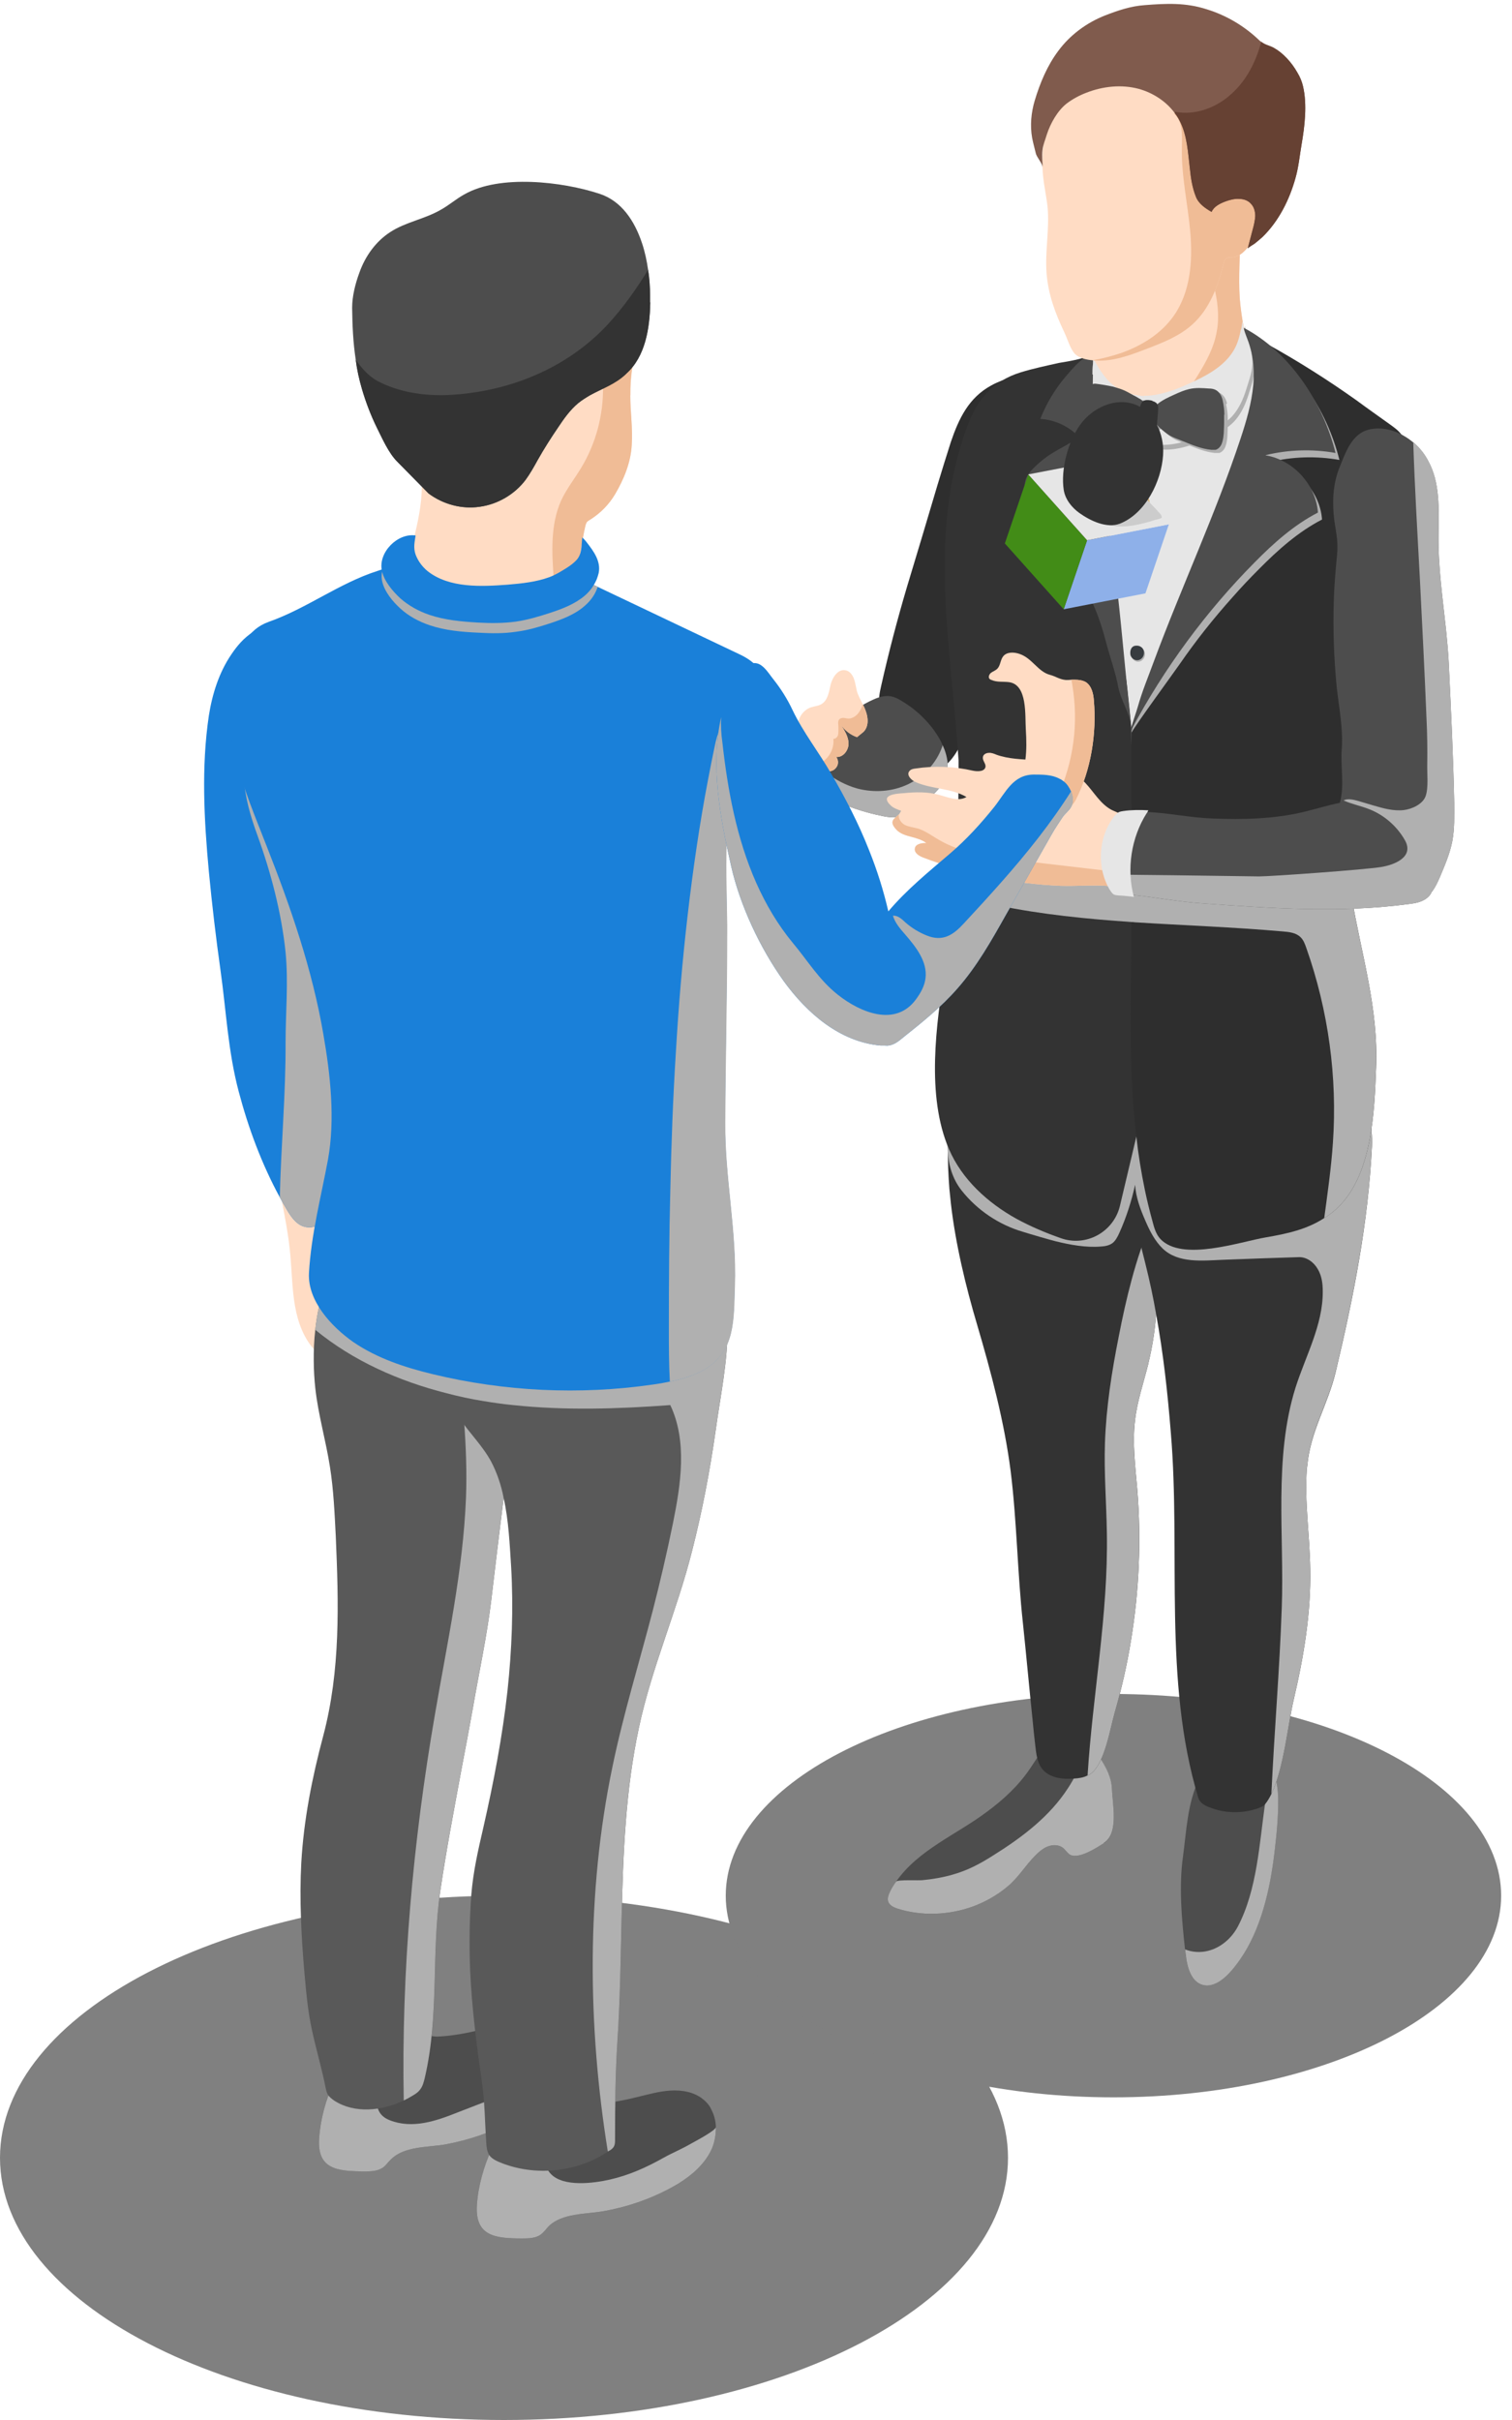 <svg width="100" height="160" viewBox="0 0 100 160" fill="none" xmlns="http://www.w3.org/2000/svg">
<path fill-rule="evenodd" clip-rule="evenodd" d="M33.333 125.333C51.746 125.333 66.667 133.101 66.667 142.667C66.667 152.232 51.733 160 33.333 160C14.934 160 0 152.232 0 142.667C0 133.101 14.934 125.333 33.333 125.333Z" fill="#808080"/>
<path fill-rule="evenodd" clip-rule="evenodd" d="M73.641 112C87.805 112 99.282 117.975 99.282 125.333C99.282 132.691 87.794 138.667 73.641 138.667C59.487 138.667 48 132.691 48 125.333C48 117.975 59.487 112 73.641 112Z" fill="#808080"/>
<path d="M68.643 26.98C68.579 26.597 68.723 26.214 68.723 25.816C68.723 25.417 68.595 25.002 68.34 24.715C67.383 24.795 66.41 25.018 65.564 25.481C64.065 26.294 63.411 27.682 62.884 29.23C62.581 30.171 62.294 31.112 62.007 32.053C61.337 34.302 60.667 36.568 59.981 38.817C59.343 40.971 58.784 43.108 58.29 45.294C58.178 45.772 58.083 46.251 58.162 46.73C58.162 46.777 58.178 46.841 58.226 46.873C58.29 46.921 58.37 46.921 58.449 46.905C60.539 46.698 62.039 48.803 62.565 50.574C63.123 50.08 63.474 49.394 63.778 48.724C65.405 45.166 65.963 41.226 67.112 37.477C67.638 35.754 68.292 34.079 68.675 32.324C68.962 31.128 69.074 29.836 68.962 28.607C68.914 28.097 68.819 27.586 68.675 27.092C68.675 27.06 68.659 27.012 68.659 26.98H68.643Z" fill="#2E2E2E"/>
<path d="M62.471 51.562C62.168 52.137 61.706 52.599 61.179 52.966C60.733 53.285 60.238 53.716 59.727 53.923C59.249 54.115 58.722 54.035 58.228 53.923C57.462 53.764 56.712 53.541 55.979 53.253C55.34 53.014 54.846 52.551 54.304 52.137C54.256 52.105 54.208 52.073 54.192 52.009C54.176 51.977 54.192 51.945 54.192 51.897C54.24 51.69 54.288 51.467 54.319 51.243C54.431 50.749 54.527 50.254 54.623 49.76C54.958 48.133 56.25 46.92 57.765 46.25C58.116 46.091 58.499 45.979 58.866 46.027C59.153 46.075 59.424 46.202 59.664 46.362C60.621 46.936 61.434 47.718 62.025 48.659C62.136 48.834 62.248 49.042 62.344 49.265C62.679 49.999 62.838 50.876 62.471 51.562Z" fill="#4D4D4D"/>
<g style="mix-blend-mode:multiply">
<path d="M62.471 51.563C62.168 52.137 61.706 52.6 61.179 52.967C60.733 53.286 60.238 53.716 59.727 53.924C59.249 54.115 58.722 54.035 58.228 53.924C57.462 53.764 56.712 53.541 55.979 53.254C55.34 53.014 54.846 52.552 54.304 52.137C54.256 52.105 54.208 52.073 54.192 52.01C54.176 51.978 54.192 51.946 54.192 51.898C54.24 51.69 54.288 51.467 54.319 51.244L54.607 51.068C55.245 51.547 55.963 51.93 56.712 52.137C57.813 52.424 59.026 52.344 60.062 51.85C61.084 51.355 61.929 50.462 62.312 49.377C62.328 49.345 62.344 49.297 62.344 49.266C62.679 49.999 62.838 50.877 62.471 51.563Z" fill="#B0B0B0"/>
</g>
<path d="M73.017 121.852C72.554 122.155 71.198 123.049 70.672 122.554C70.544 122.442 70.448 122.299 70.321 122.187C70.049 121.964 69.651 121.948 69.316 122.075C68.997 122.187 68.725 122.426 68.47 122.682C67.8 123.352 67.353 124.149 66.604 124.756C65.934 125.314 65.168 125.745 64.354 126.048C62.759 126.622 60.972 126.702 59.361 126.191C59.122 126.111 58.867 126 58.755 125.761C58.659 125.521 58.771 125.25 58.883 125.027C58.994 124.803 59.122 124.596 59.266 124.405C60.733 122.299 63.27 121.294 65.264 119.794C66.349 118.997 67.353 118.071 68.119 116.939C68.454 116.46 68.741 115.918 69.172 115.535C69.81 114.961 70.672 114.737 71.485 114.546C71.549 114.53 71.597 114.514 71.645 114.546C71.693 114.578 71.709 114.626 71.709 114.657C71.804 114.961 71.852 115.152 71.996 115.359C72.028 115.391 72.06 115.439 72.091 115.471C72.331 115.71 72.602 115.934 72.761 116.253C73.176 116.907 73.511 117.529 73.543 118.311C73.575 119.316 74.006 121.214 73.017 121.852Z" fill="#4D4D4D"/>
<g style="mix-blend-mode:multiply">
<path d="M73.017 121.852C72.554 122.155 71.198 123.048 70.672 122.554C70.544 122.442 70.448 122.298 70.321 122.187C70.049 121.963 69.651 121.947 69.316 122.075C68.997 122.187 68.725 122.426 68.47 122.681C67.8 123.351 67.353 124.149 66.604 124.755C65.934 125.314 65.168 125.744 64.354 126.047C62.759 126.622 60.972 126.701 59.361 126.191C59.122 126.111 58.867 125.999 58.755 125.76C58.659 125.521 58.771 125.25 58.883 125.026C58.994 124.803 59.122 124.596 59.266 124.404C59.377 124.261 60.781 124.34 61.02 124.308C61.674 124.245 62.328 124.133 62.951 123.958C63.987 123.67 64.801 123.24 65.726 122.649C67.609 121.469 69.427 120.097 70.64 118.215C71.039 117.608 71.358 116.954 71.645 116.284C71.757 116.013 71.836 115.566 72.155 115.566C72.379 115.566 72.65 116.093 72.761 116.236C73.176 116.89 73.511 117.513 73.543 118.294C73.575 119.299 74.006 121.198 73.017 121.836V121.852Z" fill="#B0B0B0"/>
</g>
<path d="M76.461 86.882V86.914C76.382 87.999 76.206 89.084 75.951 90.137C75.951 90.169 75.951 90.185 75.935 90.217C75.632 91.429 75.217 92.626 75.073 93.87C74.882 95.401 75.089 96.949 75.217 98.48C75.488 101.798 75.345 105.148 74.802 108.451C74.547 110.046 74.18 111.641 73.733 113.204C73.414 114.305 73.095 116.459 72.202 117.225C72.122 117.288 72.026 117.352 71.931 117.384C71.66 117.528 71.341 117.576 71.037 117.591C70.304 117.655 69.474 117.56 68.98 117.017C68.597 116.586 68.533 115.964 68.469 115.39C68.405 114.832 68.341 114.273 68.293 113.715C68.07 111.593 67.879 109.456 67.655 107.334C67.288 103.984 67.257 100.602 66.842 97.268C66.427 94.013 65.55 90.727 64.624 87.584C63.875 85.064 63.189 82.224 62.886 79.544C62.854 79.225 62.822 78.906 62.79 78.603C62.646 76.769 62.646 74.95 62.838 73.131C62.838 73.052 62.838 72.956 62.854 72.876C62.901 72.286 63.795 68.01 63.651 67.883C65.645 69.829 68.357 71.025 71.133 71.201C72.441 71.265 73.095 73.052 73.686 74.296C73.749 74.439 73.829 74.583 73.893 74.711C74.1 75.109 74.308 75.492 74.483 75.907C75.058 77.119 75.504 78.38 75.839 79.656C75.935 80.055 76.031 80.454 76.11 80.852C76.238 81.506 76.35 82.176 76.413 82.847C76.573 84.186 76.589 85.543 76.461 86.882Z" fill="#333333"/>
<g style="mix-blend-mode:multiply">
<path d="M76.46 86.882V86.914C76.38 87.998 76.205 89.083 75.95 90.136C75.95 90.168 75.95 90.184 75.934 90.216C75.631 91.428 75.216 92.625 75.072 93.869C74.881 95.4 75.088 96.948 75.216 98.479C75.487 101.797 75.344 105.148 74.801 108.45C74.546 110.045 74.179 111.64 73.732 113.204C73.413 114.304 73.094 116.458 72.201 117.224C72.121 117.288 72.025 117.351 71.93 117.383C72.265 112.039 73.302 106.743 73.206 101.351C73.174 99.373 73.014 97.394 73.078 95.416C73.158 93.055 73.525 90.71 73.988 88.381C74.482 85.829 75.104 83.26 76.109 80.852C76.237 81.506 76.349 82.176 76.412 82.846C76.572 84.186 76.588 85.542 76.46 86.882Z" fill="#B0B0B0"/>
</g>
<path d="M84.532 118.916C84.548 120.128 84.42 121.373 84.277 122.569C83.989 124.93 83.399 127.562 82.011 129.556C81.533 130.242 80.639 131.391 79.682 131.263C78.757 131.136 78.502 130.003 78.422 129.237C78.406 129.126 78.39 128.998 78.374 128.886C78.151 126.844 77.959 124.723 78.246 122.697C78.47 121.038 78.534 119.315 79.236 117.767C79.555 117.065 80.017 116.268 80.671 115.837C81.309 115.39 82.314 115.598 83.016 115.837C83.479 115.997 83.798 116.332 84.037 116.73C84.085 116.81 84.133 116.906 84.165 117.002C84.436 117.608 84.516 118.326 84.532 118.916Z" fill="#4D4D4D"/>
<g style="mix-blend-mode:multiply">
<path d="M84.535 118.916C84.551 120.128 84.424 121.373 84.28 122.569C83.993 124.93 83.403 127.562 82.015 129.556C81.536 130.242 80.643 131.391 79.686 131.263C78.761 131.136 78.505 130.003 78.425 129.237C78.41 129.126 78.394 128.998 78.378 128.886C78.856 129.078 79.399 129.11 79.893 128.982C80.739 128.775 81.457 128.153 81.871 127.371C83.147 124.93 83.291 121.883 83.674 119.203L84.041 116.73C84.089 116.81 84.137 116.906 84.168 117.002C84.44 117.608 84.519 118.326 84.535 118.916Z" fill="#B0B0B0"/>
</g>
<path d="M86.432 97.108C86.272 99.293 86.623 101.511 86.655 103.696C86.719 106.631 86.225 109.551 85.555 112.406C85.188 113.97 84.916 116.921 84.087 118.612C83.959 118.867 83.832 119.09 83.672 119.282C83.56 119.425 83.385 119.489 83.21 119.553C82.172 119.92 81.008 119.904 79.987 119.489C79.668 119.378 79.349 119.186 79.253 118.867C76.908 111.098 78.105 102.675 77.435 94.715C77.227 92.114 76.94 89.482 76.462 86.882C76.27 85.765 76.031 84.665 75.76 83.58C75.6 82.942 75.441 82.319 75.297 81.681C75.058 80.629 74.866 79.576 74.739 78.507C74.707 78.204 74.547 77.055 74.483 75.922C74.436 75.332 74.419 74.758 74.451 74.311C74.483 73.833 74.563 73.482 74.723 73.418L78.775 71.615C81.295 70.275 84.167 69.669 86.464 68.058C86.974 67.707 87.533 67.34 88.171 67.34C88.873 67.34 89.511 67.866 89.846 68.488C90.468 69.685 90.021 70.961 90.213 72.205C90.372 73.115 90.612 73.912 90.707 74.79C90.739 75.093 90.755 75.412 90.739 75.763C90.484 80.9 89.527 85.717 88.346 90.679C87.836 92.848 86.671 94.619 86.464 96.868C86.448 96.948 86.448 97.028 86.432 97.108Z" fill="#333333"/>
<g style="mix-blend-mode:multiply">
<path d="M86.431 97.108C86.271 99.293 86.622 101.511 86.654 103.696C86.718 106.631 86.223 109.551 85.553 112.406C85.186 113.97 84.915 116.921 84.086 118.612C84.277 114.512 84.628 110.412 84.772 106.312C84.947 101.527 84.229 96.39 85.681 91.748C86.351 89.642 87.5 87.6 87.484 85.382C87.484 84.872 87.42 84.346 87.149 83.899C86.893 83.452 86.415 83.101 85.904 83.117C84.229 83.165 82.554 83.229 80.879 83.293C79.555 83.341 77.928 83.548 76.891 82.543C76.381 82.048 76.046 81.394 75.758 80.724C75.423 79.959 75.12 79.161 75.073 78.331C74.833 79.432 74.482 80.517 74.02 81.538C73.908 81.777 73.78 82.032 73.573 82.192C73.35 82.352 73.078 82.399 72.807 82.415C71.802 82.495 70.781 82.304 69.808 82.064C69.473 81.984 68.053 81.57 67.654 81.442C66.075 80.98 64.639 80.022 63.602 78.714C62.342 77.119 62.629 75.013 62.837 73.115C63.571 73.051 64.336 73.067 65.07 73.131C67.272 73.306 69.425 73.881 71.611 74.136C72.297 74.216 72.999 74.263 73.685 74.279C73.94 74.279 74.195 74.311 74.45 74.279C78.965 74.359 83.527 73.546 88.026 74.088C88.935 74.2 89.877 74.375 90.706 74.758C90.738 75.061 90.754 75.38 90.738 75.731C90.483 80.868 89.526 85.686 88.345 90.647C87.835 92.816 86.67 94.587 86.463 96.837C86.447 96.916 86.447 96.996 86.431 97.076V97.108Z" fill="#B0B0B0"/>
</g>
<path d="M92.528 29.596C92.304 29.213 92.017 28.862 91.73 28.575C91.124 27.969 90.374 27.522 89.624 27.091C85.46 24.683 80.978 22.066 76.032 22.561C73.719 22.784 71.374 23.789 69.141 24.443C68.008 24.778 67.179 25.081 66.349 25.959C65.679 26.692 65.153 27.57 64.77 28.479C62.441 33.967 62.824 40.172 63.175 46.011C63.334 48.596 63.526 51.164 63.605 53.748C63.637 54.817 63.51 55.822 63.637 56.891C63.797 58.167 63.892 59.459 63.781 60.736C63.605 62.841 62.855 64.851 62.616 66.957C62.457 68.361 62.489 69.286 63.813 69.956C67.003 71.567 71.023 72.142 74.549 72.253C78.25 72.381 81.983 71.855 85.492 70.69C85.763 70.594 86.035 70.499 86.274 70.339C86.481 70.212 86.641 70.02 86.8 69.845C87.71 68.824 88.491 67.484 88.938 66.191C89.162 65.505 89.082 64.628 89.13 63.91C89.177 63.065 89.193 62.219 89.13 61.39C88.922 59.013 87.981 56.715 87.901 54.339C87.821 52.137 88.46 49.968 89.177 47.91C89.895 45.852 90.135 43.618 90.565 41.465C91.044 39.12 91.538 36.775 92.097 34.446C92.352 33.361 92.847 32.148 92.942 31.064C92.99 30.569 92.815 30.043 92.528 29.58V29.596Z" fill="#E6E6E6"/>
<g style="mix-blend-mode:multiply">
<path d="M75.853 29.868C75.822 29.756 75.758 29.661 75.646 29.597C75.55 29.533 75.423 29.517 75.295 29.533C75.024 29.565 74.944 29.836 74.96 30.059C74.96 30.299 75.215 30.522 75.455 30.49C75.758 30.458 75.917 30.139 75.853 29.884V29.868Z" fill="#B0B0B0"/>
</g>
<g style="mix-blend-mode:multiply">
<path d="M75.71 35.88C75.679 35.768 75.615 35.672 75.503 35.609C75.407 35.545 75.28 35.529 75.152 35.545C74.881 35.577 74.801 35.848 74.817 36.071C74.817 36.31 75.072 36.534 75.312 36.502C75.615 36.47 75.774 36.151 75.71 35.896V35.88Z" fill="#B0B0B0"/>
</g>
<g style="mix-blend-mode:multiply">
<path d="M75.71 43.126C75.679 43.014 75.615 42.919 75.503 42.855C75.407 42.791 75.28 42.775 75.152 42.791C74.881 42.823 74.801 43.094 74.817 43.317C74.817 43.557 75.072 43.78 75.312 43.748C75.615 43.716 75.774 43.397 75.71 43.142V43.126Z" fill="#B0B0B0"/>
</g>
<g style="mix-blend-mode:multiply">
<path d="M75.457 26.439C75.457 26.439 75.297 26.439 75.217 26.407C74.436 26.295 73.734 25.944 73.207 25.338C72.601 24.652 72.218 23.791 71.851 22.961C71.851 22.993 71.724 23.248 71.724 23.296C71.692 23.439 71.724 23.567 71.724 23.711C71.708 24.014 71.596 24.317 71.564 24.636C71.484 25.29 71.516 25.96 71.564 26.63C71.612 27.029 71.66 27.428 71.835 27.779C72.059 28.241 72.458 28.608 72.904 28.879C73.351 29.135 73.845 29.31 74.34 29.47C74.436 29.502 74.563 29.534 74.643 29.47C74.675 29.438 74.707 29.39 74.723 29.342C74.882 28.863 75.042 28.401 75.186 27.922C75.265 27.651 75.6 26.566 75.664 26.455C75.584 26.455 75.52 26.455 75.457 26.455V26.439Z" fill="#B0B0B0"/>
</g>
<g style="mix-blend-mode:multiply">
<path d="M82.234 22.081C82.17 22.384 82.106 22.687 81.994 22.974C81.436 24.474 79.873 25.208 78.501 25.814C77.687 26.165 76.682 26.5 75.805 26.484C75.805 27.026 76.762 29.148 76.842 29.723C77.91 29.786 78.963 29.403 79.936 28.941C80.575 28.654 81.229 28.319 81.691 27.792C82.122 27.298 82.393 26.675 82.585 26.053C82.776 25.415 83.031 24.793 82.983 24.123C82.951 23.708 82.856 23.294 82.76 22.895C82.712 22.687 82.617 22.544 82.537 22.352C82.425 22.113 82.377 21.81 82.329 21.555C82.313 21.73 82.281 21.906 82.25 22.081H82.234Z" fill="#B0B0B0"/>
</g>
<path d="M82.569 24.844V24.875C82.33 25.322 81.915 25.641 81.516 25.928C80.958 26.343 80.416 26.758 79.826 27.125C79.347 27.428 78.661 27.938 78.071 27.986C77.959 28.002 77.863 27.986 77.752 27.986C77.656 27.986 77.576 27.97 77.481 27.938C77.082 27.827 76.715 27.572 76.491 27.205C76.348 26.933 76.252 26.63 76.061 26.407C76.013 26.359 75.981 26.327 75.917 26.295C75.853 26.279 75.79 26.279 75.726 26.279C75.407 26.327 75.167 26.551 74.928 26.774C74.641 27.061 74.354 27.364 74.035 27.635C73.716 27.891 73.54 27.572 73.317 27.332C72.822 26.838 72.439 26.247 72.328 25.561C72.28 25.274 72.28 24.987 72.296 24.7C72.296 24.556 72.216 23.057 72.216 23.057L75.614 20.201C77.05 19.452 78.406 18.558 79.65 17.521C79.778 17.41 79.937 17.314 80.081 17.202C80.177 17.138 80.272 17.059 80.352 16.979C80.575 16.74 80.687 16.357 80.831 16.054C80.942 15.814 81.054 15.591 81.181 15.368C81.421 14.905 81.692 14.442 81.979 14.012C82.011 14.379 82.027 14.761 82.011 15.128C82.027 15.208 82.027 15.272 82.027 15.352C82.027 16.819 81.899 18.303 81.995 19.755C82.075 20.712 82.234 21.653 82.458 22.578C82.649 23.376 82.968 24.078 82.569 24.86V24.844Z" fill="#FFDCC4"/>
<path d="M82.57 24.84V24.872C82.251 25.144 81.916 25.415 81.581 25.654C80.369 26.532 79.061 27.249 77.753 27.967C77.625 28.031 77.498 28.111 77.37 28.175C77.402 28.095 77.434 27.999 77.481 27.919C78.279 25.798 80.114 24.107 80.481 21.873C80.656 20.9 80.528 19.879 80.289 18.922L80.082 17.183L79.986 16.338C80.353 15.971 80.72 15.604 81.183 15.349L81.374 15.253C81.581 15.157 81.789 15.109 82.012 15.109C82.028 15.189 82.028 15.253 82.028 15.333C82.028 16.8 81.9 18.284 81.996 19.736C82.076 20.693 82.235 21.634 82.459 22.559C82.65 23.357 82.969 24.059 82.57 24.84Z" fill="#F0BC96"/>
<path d="M75.457 26.165C75.457 26.165 75.297 26.165 75.217 26.133C74.436 26.022 73.734 25.671 73.207 25.064C72.601 24.378 72.218 23.517 71.851 22.688C71.851 22.719 71.724 22.975 71.724 23.023C71.692 23.166 71.724 23.294 71.724 23.437C71.708 23.74 71.596 24.044 71.564 24.363C71.484 25.017 71.516 25.687 71.564 26.357C71.612 26.755 71.66 27.154 71.835 27.505C72.059 27.968 72.458 28.335 72.904 28.606C73.351 28.861 73.845 29.037 74.34 29.196C74.436 29.228 74.563 29.26 74.643 29.196C74.675 29.164 74.707 29.116 74.723 29.069C74.882 28.59 75.042 28.127 75.186 27.649C75.265 27.378 75.6 26.293 75.664 26.181C75.584 26.181 75.52 26.181 75.457 26.181V26.165Z" fill="#E6E6E6"/>
<path d="M75.268 74.664L75.156 75.142L74.071 79.721C73.656 81.46 71.822 82.465 70.147 81.858C69.142 81.507 68.169 81.093 67.227 80.582C65.329 79.529 63.622 77.982 62.761 75.972C61.245 72.446 61.915 67.692 62.505 64.023C62.792 62.221 62.984 60.45 63.127 58.663C63.207 57.658 63.255 56.653 63.303 55.632C63.383 53.877 63.399 52.106 63.399 50.304C62.936 42.998 61.309 35.228 63.989 28.145C64.659 26.375 65.664 25.194 67.499 24.62C68.328 24.365 69.174 24.189 70.019 23.998C70.322 23.934 72.093 23.711 72.125 23.344C72.125 23.503 72.125 23.663 72.093 23.822C72.077 24.221 72.141 24.636 72.093 25.019C72.061 25.322 71.933 25.609 71.854 25.912C71.678 26.678 71.551 27.444 71.487 28.225C71.343 29.741 71.407 31.256 71.614 32.772C71.949 35.372 72.683 37.893 73.481 40.397C73.927 41.801 74.422 44.13 74.566 45.598C74.661 46.427 74.741 47.273 74.821 48.102L74.964 57.02L75.044 60.976L75.268 74.664Z" fill="#333333"/>
<path d="M72.25 24.761C72.25 24.537 72.25 24.314 72.282 24.091C72.314 23.484 72.25 23.325 71.707 23.676C71.277 23.963 70.878 24.426 70.543 24.824C69.809 25.67 69.219 26.643 68.804 27.696C69.65 27.744 70.479 28.095 71.117 28.653C71.181 28.717 71.245 28.781 71.245 28.876C71.245 28.956 71.181 29.02 71.117 29.052C70.671 29.387 70.16 29.61 69.698 29.897C69.187 30.201 68.708 30.583 68.294 31.014C68.054 31.269 67.815 31.572 67.783 31.939C67.735 32.434 68.07 32.865 68.373 33.248C69.267 34.332 70.16 35.449 70.926 36.629C71.596 37.666 71.819 38.895 72.33 40.027C72.697 40.857 72.968 41.734 73.191 42.612C73.446 43.553 73.781 44.462 73.957 45.419C74.132 46.329 74.723 47.126 74.818 48.068C74.483 45.1 74.244 42.101 73.909 39.134C73.781 38.065 73.67 36.996 73.51 35.944C72.904 32.274 72.186 28.509 72.282 24.761H72.25Z" fill="#4D4D4D"/>
<path d="M82.075 21.765C82.011 22.068 81.947 22.371 81.835 22.658C81.277 24.158 79.714 24.892 78.342 25.498C77.528 25.849 76.523 26.184 75.646 26.168C75.646 26.71 76.603 28.832 76.683 29.406C77.751 29.47 78.804 29.087 79.778 28.624C80.416 28.337 81.07 28.002 81.532 27.476C81.963 26.981 82.234 26.359 82.426 25.737C82.617 25.099 82.872 24.477 82.825 23.807C82.793 23.392 82.697 22.977 82.601 22.578C82.553 22.371 82.458 22.227 82.378 22.036C82.266 21.797 82.218 21.494 82.17 21.238C82.154 21.414 82.123 21.589 82.091 21.765H82.075Z" fill="#E6E6E6"/>
<g style="mix-blend-mode:multiply">
<path d="M81.152 26.676C81.088 26.373 80.913 26.07 80.626 25.959C80.498 25.911 80.371 25.895 80.243 25.895C79.812 25.863 79.381 25.831 78.951 25.927C78.6 26.006 78.281 26.15 77.962 26.294C77.579 26.469 77.18 26.645 76.845 26.916C76.845 26.916 76.845 26.916 76.845 26.932C76.813 26.868 76.749 26.82 76.701 26.788C76.653 26.756 76.59 26.74 76.526 26.724C76.303 26.66 76.031 26.645 75.888 26.788C75.84 26.692 75.744 26.629 75.648 26.581C75.521 26.501 75.377 26.421 75.25 26.357C74.994 26.214 74.723 26.054 74.452 25.959C74.261 25.895 74.069 25.831 73.878 25.783C73.511 25.703 73.128 25.64 72.745 25.592C72.203 25.544 72.091 26.453 72.059 26.788C71.979 27.41 71.995 28.032 72.059 28.655C72.075 28.782 72.059 29.069 72.171 29.165C72.266 29.261 72.49 29.229 72.618 29.229C73.016 29.261 73.399 29.357 73.798 29.309C74.149 29.261 74.484 29.117 74.787 28.958C75.09 28.798 75.393 28.623 75.664 28.415C75.696 28.383 75.712 28.335 75.728 28.304C75.808 28.367 75.904 28.399 75.999 28.415C76.175 28.415 76.335 28.447 76.51 28.447C76.606 28.447 76.717 28.447 76.765 28.367C76.765 28.352 76.765 28.32 76.765 28.304C76.957 28.527 77.164 28.686 77.403 28.862C77.722 29.117 78.137 29.229 78.504 29.388C79.094 29.628 79.701 29.883 80.339 29.947C80.434 29.947 80.546 29.947 80.642 29.947C80.849 29.883 80.993 29.692 81.056 29.5C81.2 29.101 81.184 28.575 81.2 28.16C81.2 27.985 81.2 27.809 81.2 27.65C81.2 27.346 81.152 27.027 81.088 26.724L81.152 26.676Z" fill="#B0B0B0"/>
</g>
<path d="M92.894 29.755C92.847 29.899 92.751 30.011 92.671 30.138C92.48 30.409 92.272 30.681 92.065 30.952C91.889 31.175 91.905 31.494 91.842 31.765C90.9 36.073 91.076 40.444 90.23 44.687C89.417 48.755 88.779 52.95 89.13 57.114C89.177 57.832 89.257 58.534 89.385 59.252C90.039 63.144 91.171 66.606 91.012 70.594C90.9 73.529 90.757 77.597 88.507 79.815C88.204 80.102 87.901 80.341 87.582 80.533C86.434 81.283 85.126 81.57 83.722 81.809C82.031 82.096 78.186 83.436 76.75 81.921C76.463 81.618 76.335 81.187 76.224 80.756C76.032 80.054 75.857 79.352 75.713 78.65C75.474 77.486 75.283 76.321 75.155 75.141C74.597 70.451 74.82 65.697 74.836 60.959V57.019C74.836 54.051 74.836 51.084 74.82 48.101C75.315 46.49 75.809 45.07 76.798 43.682C77.707 42.422 78.776 41.241 79.51 39.869C80.132 38.689 80.499 37.413 80.898 36.136C81.6 33.823 82.366 31.526 83.227 29.261C83.658 28.112 84.105 26.9 83.897 25.687C83.674 24.363 82.605 23.247 82.573 21.891C82.78 22.018 82.908 22.226 83.115 22.369C83.339 22.529 83.626 22.656 83.881 22.784C85.891 23.901 87.805 25.113 89.672 26.437C90.406 26.98 91.156 27.506 91.889 28.032C92.177 28.24 92.48 28.447 92.687 28.734C92.703 28.75 92.703 28.766 92.719 28.782C92.91 29.069 93.006 29.436 92.894 29.755Z" fill="#2E2E2E"/>
<g style="mix-blend-mode:multiply">
<path d="M91.01 70.597C90.899 73.532 90.755 77.6 88.506 79.817C88.203 80.104 87.9 80.344 87.581 80.535C87.804 78.876 88.043 77.217 88.155 75.558C88.458 71.219 87.852 66.8 86.4 62.684C86.304 62.413 86.209 62.142 86.001 61.95C85.698 61.663 85.251 61.615 84.837 61.583C81.582 61.296 78.296 61.184 75.042 60.977C74.978 60.961 74.898 60.961 74.834 60.961C71.851 60.754 68.9 60.467 65.981 59.86C64.96 59.653 63.891 59.366 63.125 58.664C63.205 57.659 63.253 56.654 63.3 55.633C63.859 55.633 64.433 55.776 64.975 55.904C68.214 56.67 71.516 56.941 74.834 57.021H74.962C78.519 57.1 82.109 56.957 85.666 56.925C86.815 56.909 87.995 56.925 89.128 57.116C89.176 57.834 89.255 58.536 89.383 59.254C90.037 63.147 91.17 66.608 91.01 70.597Z" fill="#B0B0B0"/>
</g>
<g style="mix-blend-mode:multiply">
<path d="M83.958 30.553C85.474 30.186 87.053 30.138 88.585 30.409C87.755 27.075 85.569 23.757 82.538 22.146C82.459 22.114 82.714 22.784 82.73 22.816C82.858 23.135 82.953 23.454 83.033 23.789C83.177 24.475 83.208 25.193 83.145 25.91C83.033 27.123 82.682 28.319 82.299 29.468C80.64 34.477 78.391 39.279 76.556 44.224C76.365 44.751 76.205 45.389 75.886 45.851C75.711 46.107 75.615 46.426 75.487 46.713C75.344 47.032 75.216 47.335 75.073 47.654C74.961 47.909 74.849 48.164 74.833 48.436C75.2 47.798 77.386 44.814 78.024 43.905C79.093 42.358 80.257 40.89 81.517 39.486C82.076 38.848 82.65 38.242 83.256 37.636C84.501 36.376 85.857 35.163 87.436 34.349C87.308 32.515 85.809 30.872 83.99 30.569L83.958 30.553Z" fill="#B0B0B0"/>
</g>
<path d="M84.133 13.086C84.133 13.612 83.91 14.107 83.654 14.569C83.383 15.096 83.064 15.606 82.713 16.101C82.41 16.531 82.027 16.978 81.501 17.01C81.357 17.01 81.198 17.01 81.086 17.106C80.99 17.169 80.958 17.297 80.926 17.425C80.559 18.908 80.001 20.424 78.868 21.445C78.007 22.227 76.906 22.657 75.822 23.072C74.737 23.487 73.604 23.918 72.44 23.838C72.392 23.838 72.328 23.838 72.264 23.822C71.865 23.79 71.371 23.678 71.1 23.407C70.781 23.072 70.605 22.418 70.398 21.987C69.791 20.711 69.329 19.483 69.217 18.063C69.106 16.595 69.424 15.127 69.281 13.66C69.201 12.958 69.042 12.256 68.978 11.554C68.882 10.533 68.914 9.161 69.409 8.252C69.744 7.614 70.142 7.008 70.589 6.449C70.812 6.178 71.084 5.923 71.291 5.652C71.403 5.476 71.482 5.205 71.658 5.093C73.493 3.865 75.838 3.466 77.975 3.993C78.374 4.088 78.757 4.232 79.076 4.471C79.618 4.918 79.81 5.668 79.906 6.369C80.017 7.119 80.065 7.869 80.129 8.619C80.209 9.48 80.32 10.326 80.607 11.139C80.703 11.395 80.815 11.65 81.038 11.809C81.676 12.272 82.617 11.586 83.367 11.841C83.862 12.017 84.133 12.575 84.133 13.086Z" fill="#FFDCC4"/>
<path d="M84.134 13.084C84.134 13.61 83.911 14.105 83.656 14.567C83.385 15.094 83.066 15.604 82.715 16.099C82.412 16.53 82.029 16.976 81.502 17.008C81.359 17.008 81.199 17.008 81.088 17.104C80.992 17.168 80.96 17.295 80.928 17.423C80.561 18.907 80.003 20.422 78.87 21.443C78.009 22.225 76.908 22.655 75.823 23.07C74.738 23.485 73.606 23.916 72.441 23.836C72.393 23.836 72.329 23.836 72.266 23.82C72.904 23.708 73.526 23.549 74.148 23.341C75.504 22.863 76.796 22.065 77.626 20.885C78.727 19.321 78.886 17.295 78.727 15.397C78.567 13.514 78.12 11.632 78.168 9.734C78.184 8.92 78.232 7.979 77.61 7.484L79.923 8.442C79.923 8.442 80.067 8.553 80.13 8.617C80.21 9.478 80.322 10.324 80.609 11.137C80.705 11.393 80.816 11.648 81.04 11.808C81.678 12.27 82.619 11.584 83.369 11.839C83.863 12.015 84.134 12.573 84.134 13.084Z" fill="#F0BC96"/>
<path d="M86.081 9.56C85.953 10.31 85.889 11.028 85.682 11.761C85.283 13.197 84.581 14.617 83.496 15.67C83.337 15.813 83.162 15.957 82.986 16.101C82.922 16.148 82.619 16.324 82.523 16.42C82.635 15.989 82.747 15.558 82.858 15.143C82.938 14.856 83.002 14.569 83.018 14.282C83.018 13.979 82.938 13.676 82.731 13.468C82.539 13.245 82.236 13.149 81.933 13.149C81.646 13.133 81.343 13.213 81.072 13.309C80.689 13.452 80.29 13.644 80.13 14.011C79.716 13.771 79.269 13.468 79.094 13.006C78.854 12.415 78.759 11.777 78.695 11.139C78.567 10.07 78.519 8.954 78.025 7.997C77.929 7.805 77.817 7.63 77.69 7.47C77.115 6.688 76.238 6.13 75.313 5.875C74.18 5.572 72.952 5.699 71.851 6.13C71.388 6.306 70.942 6.545 70.543 6.848C69.937 7.327 69.474 8.156 69.235 8.89C69.139 9.225 68.98 9.576 68.948 9.927C68.9 10.31 68.948 10.725 68.964 11.107C68.964 10.804 68.565 10.421 68.501 10.118C68.421 9.783 68.326 9.448 68.262 9.113C68.118 8.284 68.198 7.438 68.437 6.641C68.788 5.476 69.267 4.327 70.001 3.354C70.782 2.301 71.867 1.504 73.079 1.025C73.941 0.69 74.786 0.403 75.712 0.339C77.131 0.228 78.408 0.164 79.796 0.61C81.104 1.009 82.316 1.727 83.305 2.684C83.337 2.716 83.385 2.748 83.417 2.764C83.672 2.971 83.959 3.003 84.246 3.163C84.853 3.498 85.427 4.12 85.81 4.806C85.985 5.093 86.113 5.412 86.177 5.699C86.464 6.912 86.288 8.363 86.081 9.56Z" fill="#805B4D"/>
<path d="M86.081 9.561C85.954 10.311 85.89 11.029 85.683 11.763C85.284 13.199 84.582 14.618 83.497 15.671C83.337 15.815 83.162 15.959 82.987 16.102C82.923 16.15 82.62 16.325 82.524 16.421C82.635 15.99 82.747 15.56 82.859 15.145C82.939 14.858 83.002 14.571 83.018 14.284C83.018 13.98 82.939 13.677 82.731 13.47C82.54 13.247 82.237 13.151 81.934 13.151C81.647 13.135 81.343 13.215 81.072 13.31C80.689 13.454 80.29 13.645 80.131 14.012C79.716 13.773 79.269 13.47 79.094 13.007C78.855 12.417 78.759 11.779 78.695 11.141C78.568 10.072 78.52 8.955 78.025 7.998C77.93 7.807 77.818 7.631 77.69 7.472L77.722 7.392C79.046 7.647 80.45 7.121 81.439 6.211C82.444 5.318 83.066 4.074 83.417 2.766C83.672 2.973 83.96 3.005 84.247 3.164C84.853 3.499 85.427 4.122 85.81 4.808C85.986 5.095 86.113 5.414 86.177 5.701C86.464 6.913 86.289 8.365 86.081 9.561Z" fill="#664133"/>
<path d="M76.651 54.226C76.252 55.885 76.013 57.576 75.918 59.283C75.918 59.188 75.662 59.076 75.311 58.964C74.562 58.757 73.349 58.581 73.158 58.565C72.169 58.502 71.148 58.597 70.143 58.565C67.048 58.438 63.953 57.8 61.066 56.699C60.778 56.587 60.459 56.396 60.507 56.093C60.555 55.79 60.97 55.726 61.273 55.742C60.986 55.519 60.619 55.423 60.268 55.327C59.901 55.231 59.534 55.12 59.295 54.864C58.736 54.274 59.167 54.131 59.454 53.843C59.454 53.843 59.566 53.7 59.598 53.604C59.359 53.524 59.103 53.429 58.928 53.269C58.13 52.535 59.295 52.471 59.789 52.44C60.555 52.36 61.353 52.344 62.102 52.551C62.709 52.711 63.379 53.014 63.921 52.695C62.916 52.105 61.656 52.184 60.587 51.722C60.268 51.594 59.933 51.243 60.14 50.988C60.236 50.86 60.396 50.828 60.539 50.812C61.799 50.621 63.108 50.669 64.352 50.956C64.671 51.02 65.133 51.02 65.181 50.685C65.197 50.477 64.974 50.286 65.006 50.063C65.022 49.887 65.213 49.776 65.405 49.776C65.58 49.76 65.756 49.839 65.915 49.903C67.479 50.462 69.377 49.967 70.781 50.86C71.148 51.115 71.467 51.435 71.786 51.77C72.344 52.36 72.759 53.126 73.477 53.524L73.573 53.572C74.53 54.035 75.599 54.274 76.651 54.226Z" fill="#FFDCC4"/>
<path d="M75.503 58.454C75.519 58.645 75.423 58.821 75.311 58.965C74.562 58.757 73.349 58.582 73.158 58.566C72.169 58.502 71.148 58.598 70.143 58.566C67.048 58.438 63.953 57.8 61.066 56.699C60.778 56.588 60.459 56.396 60.507 56.093C60.555 55.79 60.97 55.726 61.273 55.742C60.986 55.519 60.619 55.423 60.268 55.327C59.901 55.232 59.534 55.12 59.295 54.865C58.736 54.275 59.167 54.131 59.454 53.844C59.391 54.099 59.582 54.386 59.821 54.53C60.108 54.673 60.428 54.705 60.731 54.785C61.209 54.944 61.624 55.248 62.055 55.503C63.65 56.444 65.548 56.683 67.383 56.891C69.712 57.162 72.041 57.433 74.354 57.704C74.609 57.736 74.865 57.768 75.088 57.88C75.311 57.992 75.503 58.215 75.503 58.454Z" fill="#F0BC96"/>
<path d="M94.743 58.903C94.743 58.903 94.711 58.935 94.695 58.951C94.615 59.158 94.472 59.318 94.248 59.461C93.945 59.653 93.594 59.716 93.227 59.764C88.649 60.386 83.991 60.051 79.364 59.716C77.881 59.605 76.429 59.334 74.962 59.174C74.658 59.126 74.339 59.094 74.02 59.078C73.909 59.062 73.797 59.062 73.701 59.014C73.59 58.951 73.526 58.839 73.462 58.743C73.286 58.456 73.143 58.137 73.047 57.818C72.68 56.542 72.919 55.074 73.749 54.037C73.829 53.958 73.909 53.862 74.004 53.814C74.1 53.766 74.196 53.75 74.291 53.734C74.834 53.654 75.36 53.654 75.887 53.686C77.323 53.75 78.758 54.069 80.21 54.117C82.22 54.197 84.246 54.149 86.208 53.686C87.006 53.495 87.803 53.24 88.617 53.08C88.745 53.048 88.872 53.016 89 53C89.941 52.825 90.946 52.809 91.839 53.16C92.573 53.463 93.1 53.989 93.467 54.675C93.61 54.931 93.77 55.17 93.929 55.409C93.929 55.425 93.945 55.425 93.945 55.441C94.089 55.68 94.232 55.936 94.344 56.223C94.631 56.957 95.11 58.105 94.743 58.903Z" fill="#4D4D4D"/>
<path d="M96.05 55.615C95.89 56.445 95.555 57.21 95.236 57.976C95.092 58.295 94.949 58.63 94.741 58.901C94.71 58.917 94.71 58.933 94.694 58.949C94.55 59.109 94.391 59.252 94.183 59.332C93.29 59.699 92.396 58.87 91.822 58.104C91.631 57.849 91.471 57.593 91.312 57.322C91.04 56.875 90.785 56.413 90.498 55.998C90.067 55.392 89.365 55.089 88.839 54.594C88.647 54.403 88.472 54.163 88.44 53.876C88.424 53.653 88.504 53.414 88.584 53.19C88.6 53.158 88.6 53.111 88.616 53.079C88.935 51.914 88.647 50.686 88.743 49.505C88.839 48.165 88.552 46.761 88.408 45.437C88.217 43.507 88.153 41.561 88.217 39.63C88.249 38.657 88.329 37.7 88.424 36.743C88.52 35.818 88.376 35.307 88.249 34.414C88.105 33.313 88.137 32.053 88.568 30.968C88.967 29.995 89.365 28.719 90.482 28.416C91.312 28.192 92.205 28.416 92.923 28.862C93.114 28.974 93.29 29.102 93.465 29.245C93.864 29.58 94.215 30.011 94.454 30.474C95.252 31.909 95.156 33.664 95.14 35.307C95.108 37.445 95.412 39.535 95.635 41.625C95.715 42.438 95.794 43.236 95.826 44.049C95.97 47.048 96.113 50.048 96.177 53.063C96.177 53.908 96.209 54.786 96.05 55.615Z" fill="#4D4D4D"/>
<g style="mix-blend-mode:multiply">
<path d="M96.053 55.616C95.894 56.446 95.559 57.212 95.24 57.977C95.096 58.296 94.953 58.631 94.745 58.903C94.713 58.919 94.713 58.934 94.697 58.95C94.618 59.158 94.474 59.317 94.251 59.461C93.948 59.652 93.597 59.716 93.23 59.764C88.651 60.386 83.993 60.051 79.367 59.716C77.883 59.604 76.431 59.333 74.964 59.174C74.661 59.126 74.342 59.094 74.023 59.078C73.911 59.062 73.799 59.062 73.704 59.014C73.592 58.95 73.528 58.839 73.464 58.743C73.289 58.456 73.145 58.137 73.05 57.818L77.5 57.866C79.415 57.898 81.345 57.913 83.275 57.945C84.073 57.945 90.294 57.499 91.347 57.323C92.225 57.18 93.533 56.669 92.927 55.568C92.4 54.627 91.523 53.861 90.502 53.479C89.959 53.271 89.385 53.16 88.859 52.92C89.146 52.777 89.513 52.872 89.816 52.952C90.151 53.048 90.502 53.16 90.837 53.255C91.491 53.447 92.177 53.638 92.847 53.558C93.373 53.495 94.091 53.175 94.283 52.649C94.49 52.075 94.378 51.15 94.394 50.527C94.41 49.522 94.394 48.517 94.346 47.512C94.219 44.386 94.059 41.259 93.9 38.132C93.74 35.165 93.565 32.198 93.469 29.23C93.868 29.566 94.219 29.996 94.458 30.459C95.256 31.895 95.16 33.649 95.144 35.292C95.112 37.43 95.415 39.52 95.639 41.61C95.718 42.423 95.798 43.221 95.83 44.035C95.974 47.034 96.117 50.033 96.181 53.048C96.181 53.893 96.213 54.771 96.053 55.6V55.616Z" fill="#B0B0B0"/>
</g>
<path d="M75.837 53.766C74.816 55.377 74.497 57.451 74.992 59.302C74.673 59.254 74.338 59.222 74.003 59.206C73.891 59.19 73.763 59.19 73.668 59.142C73.556 59.078 73.492 58.967 73.412 58.855C72.503 57.355 72.631 55.313 73.715 53.941C73.795 53.862 73.875 53.766 73.987 53.702C74.082 53.654 74.194 53.638 74.29 53.623C74.848 53.543 75.406 53.543 75.949 53.575C75.917 53.638 75.885 53.702 75.837 53.782V53.766Z" fill="#E6E6E6"/>
<path d="M57.111 48.387L56.68 48.738C56.233 48.578 55.85 48.275 55.579 47.877C55.834 48.259 56.105 48.674 56.121 49.137C56.137 49.584 55.77 50.094 55.308 50.046C55.451 50.238 55.467 50.525 55.324 50.716C55.196 50.923 54.941 51.035 54.702 50.987C54.59 51.243 54.909 51.466 55.053 51.705C55.244 51.976 55.164 52.375 54.941 52.614C54.734 52.87 54.399 52.981 54.064 53.013C54.255 53.253 54.048 53.651 53.745 53.715C53.441 53.795 53.138 53.651 52.899 53.46C52.692 53.316 52.341 53.077 52.245 52.806C52.181 52.678 52.197 52.551 52.293 52.423C52.325 52.391 52.357 52.359 52.373 52.311C52.389 52.279 52.373 52.248 52.357 52.2C52.261 51.833 52.165 51.45 52.069 51.083C51.926 50.541 52.229 50.525 52.5 50.19C52.245 49.887 51.942 49.599 51.974 49.137C52.006 48.69 52.357 48.275 52.787 48.164C52.692 47.574 53.075 46.951 53.649 46.76C53.856 46.696 54.096 46.68 54.303 46.568C54.749 46.329 54.829 45.739 54.941 45.244C55.069 44.766 55.435 44.207 55.93 44.319C56.201 44.367 56.377 44.622 56.472 44.861C56.568 45.117 56.6 45.388 56.664 45.659C56.744 45.978 56.919 46.265 57.063 46.568C57.142 46.712 57.206 46.856 57.254 46.999C57.43 47.462 57.462 48.036 57.111 48.387Z" fill="#FFDCC4"/>
<path d="M57.11 48.389L56.68 48.74C56.233 48.58 55.85 48.277 55.579 47.878C55.834 48.261 56.105 48.676 56.121 49.139C56.137 49.585 55.77 50.096 55.308 50.048C55.451 50.239 55.467 50.527 55.324 50.718C55.196 50.925 54.941 51.037 54.702 50.989C54.59 51.245 54.909 51.468 55.053 51.707C55.244 51.978 55.164 52.377 54.941 52.616C54.733 52.872 54.398 52.983 54.063 53.015C54.255 53.255 54.047 53.653 53.744 53.717C53.441 53.797 53.138 53.653 52.899 53.462C52.691 53.318 52.341 53.079 52.245 52.808L52.452 52.68C52.819 52.919 53.377 52.664 53.457 52.233C53.473 52.186 53.473 52.138 53.505 52.106C53.553 52.042 53.633 52.058 53.697 52.042C54 52.01 54.207 51.723 54.271 51.436C54.351 51.149 54.303 50.846 54.303 50.559C54.303 50.511 54.303 50.463 54.335 50.431C54.351 50.383 54.398 50.351 54.446 50.335C54.909 50 55.18 49.41 55.116 48.852C55.26 48.852 55.372 48.74 55.419 48.628C55.451 48.501 55.451 48.373 55.451 48.245C55.451 48.102 55.451 47.958 55.435 47.815C55.435 47.751 55.435 47.687 55.467 47.623C55.515 47.511 55.643 47.464 55.77 47.464C55.882 47.464 56.01 47.511 56.137 47.511C56.44 47.496 56.712 47.272 56.871 47.001C56.951 46.873 57.015 46.714 57.063 46.57C57.142 46.714 57.206 46.858 57.254 47.001C57.429 47.464 57.461 48.038 57.11 48.389Z" fill="#F0BC96"/>
<path d="M83.703 30.092C85.219 29.725 86.798 29.677 88.329 29.948C87.5 26.614 85.314 23.296 82.283 21.685C82.203 21.653 82.459 22.323 82.475 22.355C82.602 22.674 82.698 22.993 82.778 23.328C82.921 24.014 82.953 24.732 82.889 25.45C82.778 26.662 82.427 27.858 82.044 29.007C80.385 34.016 78.135 38.818 76.301 43.763C75.934 44.768 75.535 45.709 75.248 46.746C75.104 47.241 74.977 47.736 74.833 48.23C77.003 44.178 79.747 40.445 82.985 37.175C84.229 35.914 85.585 34.702 87.165 33.889C87.037 32.054 85.537 30.411 83.719 30.108L83.703 30.092Z" fill="#4D4D4D"/>
<path d="M80.977 27.395C80.977 27.092 80.929 26.773 80.865 26.47C80.801 26.167 80.626 25.864 80.339 25.752C80.211 25.704 80.084 25.688 79.956 25.688C79.525 25.656 79.094 25.624 78.664 25.72C78.313 25.8 77.994 25.943 77.675 26.087C77.292 26.262 76.893 26.438 76.558 26.709L76.271 27.539C76.398 27.714 76.382 27.922 76.526 28.097C76.717 28.32 76.925 28.48 77.164 28.655C77.483 28.911 77.898 29.022 78.265 29.182C78.855 29.421 79.461 29.676 80.099 29.74C80.195 29.74 80.307 29.74 80.403 29.74C80.61 29.676 80.754 29.485 80.817 29.294C80.961 28.895 80.945 28.368 80.961 27.953C80.961 27.778 80.961 27.602 80.961 27.443L80.977 27.395Z" fill="#4D4D4D"/>
<path d="M75.713 27.411L75.601 26.549C75.554 26.47 75.458 26.406 75.362 26.358C75.234 26.278 75.091 26.198 74.963 26.135C74.708 25.991 74.437 25.832 74.166 25.736C73.974 25.672 73.783 25.608 73.591 25.56C73.225 25.481 72.842 25.417 72.459 25.369C71.916 25.321 71.805 26.23 71.773 26.566C71.693 27.188 71.709 27.81 71.773 28.432C71.789 28.559 71.773 28.847 71.884 28.942C71.98 29.038 72.204 29.006 72.331 29.006C72.73 29.038 73.113 29.134 73.512 29.086C73.863 29.038 74.198 28.895 74.501 28.735C74.804 28.576 75.107 28.4 75.378 28.193C75.585 28.033 75.617 27.666 75.697 27.427C75.697 27.411 75.697 27.379 75.697 27.395L75.713 27.411Z" fill="#4D4D4D"/>
<path d="M76.237 26.5C75.998 26.436 75.663 26.404 75.535 26.58C75.344 26.883 75.344 27.25 75.328 27.585C75.328 27.728 75.328 27.872 75.392 28.015C75.44 28.143 75.599 28.175 75.727 28.191C75.902 28.191 76.062 28.223 76.237 28.223C76.333 28.223 76.445 28.223 76.493 28.143C76.525 28.095 76.525 28.047 76.525 28C76.54 27.744 76.572 27.489 76.588 27.234C76.588 27.058 76.636 26.883 76.54 26.723C76.509 26.66 76.445 26.612 76.381 26.58C76.333 26.548 76.269 26.532 76.206 26.516L76.237 26.5Z" fill="#333333"/>
<path d="M76.094 27.826C76.094 27.826 76.079 27.762 76.062 27.746C76.062 27.778 76.079 27.794 76.094 27.826Z" fill="#2C3033"/>
<path d="M75.791 29.77C75.759 29.659 75.695 29.563 75.584 29.499C75.488 29.435 75.36 29.419 75.233 29.435C74.962 29.467 74.882 29.738 74.898 29.962C74.898 30.201 75.153 30.424 75.392 30.393C75.695 30.361 75.855 30.042 75.791 29.786V29.77Z" fill="#373C40"/>
<path d="M75.648 35.77C75.616 35.659 75.552 35.563 75.441 35.499C75.345 35.435 75.217 35.419 75.09 35.435C74.818 35.467 74.739 35.739 74.755 35.962C74.755 36.201 75.01 36.425 75.249 36.393C75.552 36.361 75.712 36.042 75.648 35.786V35.77Z" fill="#373C40"/>
<path d="M75.648 43.028C75.616 42.917 75.552 42.821 75.441 42.757C75.345 42.693 75.217 42.677 75.09 42.693C74.818 42.725 74.739 42.996 74.755 43.22C74.755 43.459 75.01 43.682 75.249 43.65C75.552 43.618 75.712 43.3 75.648 43.044V43.028Z" fill="#373C40"/>
<path d="M41.685 26.136C41.685 27.237 41.86 28.337 41.78 29.438C41.717 30.587 41.254 31.703 40.68 32.676C40.281 33.346 39.738 33.905 39.068 34.336C38.973 34.399 38.861 34.447 38.797 34.543C38.749 34.639 38.717 34.734 38.702 34.83C38.462 35.819 38.414 36.952 38 37.877C37.76 38.404 37.218 38.77 36.691 38.978C36.628 39.01 36.548 39.042 36.484 39.058C35.623 39.345 34.713 39.425 33.804 39.488C32.241 39.6 30.661 39.68 29.13 39.44C28.38 39.313 27.646 39.121 27.008 38.723C26.912 38.659 26.801 38.595 26.753 38.467C26.689 38.34 26.721 38.196 26.753 38.053C27.295 35.644 28.236 33.203 27.774 30.778C27.726 30.555 27.678 30.331 27.774 30.124C27.822 29.98 27.918 29.869 28.029 29.773C29.385 28.321 30.885 27.029 32.384 25.753C34.841 23.631 37.393 21.494 40.472 20.473L42.179 22.212L42.307 22.339C41.892 23.552 41.685 24.844 41.701 26.136H41.685Z" fill="#FFDCC4"/>
<path d="M41.685 26.135C41.685 27.236 41.86 28.337 41.781 29.438C41.717 30.586 41.254 31.703 40.68 32.676C40.281 33.346 39.739 33.904 39.069 34.335C38.973 34.399 38.861 34.447 38.797 34.542C38.75 34.638 38.718 34.734 38.702 34.83C38.462 35.819 38.415 36.951 38 37.877C37.761 38.403 37.218 38.77 36.692 38.977C36.66 38.77 36.644 38.547 36.628 38.339C36.5 36.568 36.389 34.718 37.106 33.107C37.473 32.309 38.016 31.639 38.462 30.889C39.42 29.294 39.914 27.412 39.882 25.545L40.153 22.833C40.776 22.514 41.462 22.291 42.163 22.211L42.291 22.339C41.876 23.551 41.669 24.843 41.685 26.135Z" fill="#F0BC96"/>
<path d="M43.007 19.992C42.975 21.699 42.688 23.566 41.427 24.698L41.364 24.762C40.678 25.353 39.816 25.688 39.018 26.134C38.747 26.294 38.492 26.453 38.253 26.645C37.71 27.091 37.295 27.682 36.913 28.256C36.434 28.958 35.987 29.66 35.573 30.394C35.317 30.856 35.062 31.319 34.743 31.75C34.025 32.691 32.908 33.345 31.728 33.504C30.547 33.68 29.303 33.345 28.346 32.627L26.272 30.521C25.698 29.947 25.283 28.99 24.916 28.256C24.517 27.442 24.198 26.597 23.943 25.735C23.752 25.081 23.608 24.443 23.528 23.789C23.353 22.657 23.305 21.524 23.289 20.359C23.289 19.594 23.496 18.764 23.768 18.03C24.151 16.945 24.852 15.956 25.826 15.334C26.831 14.68 28.075 14.489 29.128 13.883C29.686 13.579 30.165 13.149 30.723 12.846C33.052 11.522 37.184 12 39.657 12.814C41.108 13.292 41.97 14.601 42.464 16.084C42.656 16.658 42.783 17.265 42.863 17.839C42.959 18.429 42.991 19.003 42.991 19.53C42.991 19.689 42.991 19.849 42.991 19.992H43.007Z" fill="#4D4D4D"/>
<path d="M43.007 19.994C42.975 21.7 42.688 23.567 41.428 24.7L41.364 24.763C40.726 25.386 39.816 25.704 39.019 26.135C38.748 26.295 38.492 26.454 38.253 26.646C37.711 27.092 37.296 27.683 36.913 28.257C36.434 28.959 35.988 29.661 35.573 30.395C35.318 30.857 35.062 31.32 34.743 31.751C34.025 32.692 32.909 33.346 31.728 33.505C30.548 33.681 29.303 33.346 28.346 32.628L26.272 30.522C25.698 29.948 25.283 28.991 24.916 28.257C24.518 27.443 24.199 26.598 23.943 25.736C23.752 25.082 23.608 24.444 23.529 23.79C23.911 24.333 24.358 24.843 24.916 25.162C26.32 25.928 28.043 26.183 29.607 26.119C33.627 25.928 37.487 24.381 40.231 21.413C41.236 20.312 42.097 19.1 42.863 17.84C42.959 18.43 42.991 19.004 42.991 19.531C42.991 19.69 42.991 19.85 42.991 19.994H43.007Z" fill="#333333"/>
<path d="M36.804 137.132C36.757 137.355 36.677 137.562 36.581 137.77C36.039 138.87 34.986 139.652 33.901 140.226C32.529 140.976 31.014 141.487 29.466 141.774C28.317 141.981 26.738 141.87 25.845 142.779C25.669 142.938 25.542 143.146 25.35 143.289C24.983 143.561 24.505 143.561 24.058 143.561C22.319 143.545 20.963 143.433 21.107 141.375C21.187 140.131 21.553 138.775 22.096 137.642C22.224 137.355 22.399 137.116 22.59 136.876C22.941 136.462 23.388 136.111 23.835 135.792C24.792 135.074 26.004 133.973 27.297 134.26C27.983 134.404 28.333 134.691 29.083 134.643C29.929 134.595 30.79 134.436 31.62 134.244C32.385 134.069 33.119 133.845 33.901 133.782C34.667 133.734 35.48 133.893 36.087 134.388C36.23 134.515 36.358 134.659 36.469 134.818C36.916 135.473 37.012 136.35 36.804 137.132Z" fill="#4D4D4D"/>
<g style="mix-blend-mode:multiply">
<path d="M36.804 137.135C36.757 137.358 36.677 137.566 36.581 137.773C36.039 138.874 34.986 139.655 33.901 140.23C32.529 140.979 31.014 141.49 29.466 141.777C28.317 141.984 26.738 141.873 25.845 142.782C25.669 142.942 25.542 143.149 25.35 143.293C24.983 143.564 24.505 143.564 24.058 143.564C22.319 143.548 20.963 143.436 21.107 141.378C21.187 140.134 21.553 138.778 22.096 137.645C22.224 137.358 22.399 137.119 22.59 136.88C22.798 136.864 23.021 136.848 23.229 136.848C23.579 136.848 23.93 136.88 24.234 137.055C25.51 137.853 24.186 139.56 25.781 140.182C27.281 140.772 28.844 140.23 30.248 139.671L36.804 137.135Z" fill="#B0B0B0"/>
</g>
<path d="M20.437 77.613L18.57 79.049C18.826 80.373 19.097 81.713 19.208 83.053C19.304 84.154 19.32 85.271 19.512 86.355C19.703 87.44 20.102 88.541 20.884 89.338C20.979 87.791 21.25 86.244 21.681 84.744C22 83.612 22.431 82.463 22.303 81.282C22.16 79.91 21.282 78.73 20.453 77.629L20.437 77.613Z" fill="#FFDCC4"/>
<path d="M33.964 91.828C33.964 92.179 33.964 92.546 33.932 92.897C33.901 93.248 33.901 93.599 33.869 93.934C33.789 95.083 33.645 96.231 33.518 97.38C33.454 97.938 33.374 98.481 33.31 99.039C33.023 101.32 32.752 103.601 32.481 105.883C32.194 108.228 31.683 110.557 31.284 112.886C31.045 114.226 30.79 115.566 30.535 116.906C30.04 119.586 29.53 122.25 29.131 124.946C28.509 129.19 29.067 133.226 28.094 137.389C28.03 137.645 27.966 137.916 27.807 138.123C27.679 138.315 27.488 138.442 27.296 138.554C27.105 138.666 26.913 138.777 26.706 138.873C25.238 139.575 23.452 139.75 22.112 138.889C21.936 138.761 21.761 138.634 21.665 138.458C21.601 138.331 21.569 138.171 21.537 138.043C21.282 136.735 20.899 135.475 20.628 134.199C20.357 132.97 20.245 131.662 20.133 130.418C19.926 128.041 19.798 125.552 19.926 123.175C20.086 120.32 20.644 117.512 21.378 114.768C22.526 110.429 22.399 106.042 22.207 101.56C22.128 100.044 22.064 98.513 21.824 96.997C21.553 95.242 21.043 93.535 20.851 91.764C20.74 90.728 20.692 89.324 20.851 87.92C21.091 85.734 21.793 83.517 23.388 82.576C24.616 81.858 26.18 81.89 27.52 82.384C28.748 82.847 29.817 83.661 30.774 84.57C30.854 84.634 30.933 84.713 31.013 84.793C31.859 85.607 32.672 86.484 33.183 87.553C33.821 88.861 33.964 90.361 33.964 91.828Z" fill="#595959"/>
<g style="mix-blend-mode:multiply">
<path d="M33.866 93.934C33.786 95.082 33.643 96.231 33.515 97.379C33.451 97.938 33.371 98.48 33.308 99.038C33.02 101.32 32.749 103.601 32.478 105.882C32.191 108.227 31.68 110.556 31.282 112.885C31.042 114.225 30.787 115.565 30.532 116.906C30.037 119.586 29.527 122.25 29.128 124.946C28.506 129.189 29.064 133.225 28.091 137.389C28.027 137.644 27.963 137.915 27.804 138.123C27.676 138.314 27.485 138.442 27.293 138.553C27.102 138.665 26.91 138.777 26.703 138.872C26.544 130.338 27.309 121.787 28.761 113.38C29.575 108.61 30.628 103.856 30.819 99.022C30.883 97.332 30.819 95.641 30.691 93.95H33.866V93.934Z" fill="#B0B0B0"/>
</g>
<path d="M47.349 140.644C47.349 141.187 47.253 141.729 47.014 142.208C46.551 143.133 45.753 143.819 44.86 144.377C44.685 144.473 44.525 144.569 44.35 144.665C42.962 145.414 41.462 145.925 39.915 146.196C38.766 146.403 37.187 146.308 36.278 147.201C36.118 147.376 35.974 147.584 35.783 147.727C35.432 147.999 34.953 147.999 34.507 147.999C32.768 147.999 31.412 147.855 31.54 145.797C31.619 144.553 32.002 143.197 32.529 142.064C32.8 141.474 33.263 141.011 33.773 140.613C33.932 140.469 34.108 140.341 34.283 140.214C35.241 139.496 36.453 138.411 37.745 138.682C38.431 138.842 38.766 139.129 39.516 139.081C40.377 139.033 41.239 138.874 42.068 138.666C42.818 138.491 43.568 138.267 44.334 138.22C45.115 138.172 45.929 138.315 46.519 138.81C46.679 138.937 46.806 139.081 46.918 139.241C46.95 139.304 46.998 139.352 47.014 139.416C47.221 139.783 47.333 140.198 47.349 140.644Z" fill="#4D4D4D"/>
<g style="mix-blend-mode:multiply">
<path d="M47.349 140.643C47.349 141.185 47.253 141.728 47.014 142.206C46.551 143.132 45.753 143.818 44.86 144.376C44.685 144.472 44.525 144.567 44.35 144.663C42.962 145.413 41.462 145.923 39.915 146.195C38.766 146.402 37.187 146.306 36.278 147.2C36.118 147.375 35.974 147.582 35.783 147.726C35.432 147.997 34.953 147.997 34.507 147.997C32.768 147.997 31.412 147.854 31.54 145.796C31.619 144.551 32.002 143.195 32.529 142.063C32.8 141.473 33.263 141.01 33.773 140.611C34.172 140.515 34.602 140.531 34.985 140.675C36.485 141.249 35.496 142.749 36.437 143.738C37.282 144.615 39.277 144.344 40.33 144.105C41.606 143.818 42.77 143.291 43.903 142.653C44.477 142.334 45.099 142.079 45.674 141.744C45.897 141.616 47.349 140.866 47.349 140.627V140.643Z" fill="#B0B0B0"/>
</g>
<path d="M48.114 87.745C48.146 89.978 47.636 92.355 47.333 94.573C46.95 97.269 46.44 99.933 45.769 102.549C44.78 106.489 43.105 110.238 42.26 114.21C41.367 118.358 41.207 122.618 41.111 126.845C41.047 129.541 41.016 132.221 40.84 134.901C40.697 137.119 40.681 139.24 40.681 141.442C40.681 141.601 40.681 141.761 40.617 141.888C40.553 142.032 40.425 142.128 40.282 142.207C40.25 142.207 40.234 142.239 40.202 142.255C38.128 143.643 35.352 143.914 33.039 142.957C32.784 142.846 32.513 142.718 32.353 142.479C32.21 142.239 32.178 141.968 32.162 141.697C32.066 140.325 32.066 138.921 31.859 137.549C31.508 135.14 31.205 132.716 31.093 130.275C31.029 128.6 31.045 126.925 31.173 125.25C31.3 123.718 31.619 122.33 31.97 120.815C32.656 117.8 33.231 114.801 33.566 111.77C33.853 109.074 33.964 106.346 33.805 103.586C33.709 102.118 33.645 100.539 33.31 99.039C33.151 98.21 32.88 97.396 32.497 96.662C31.938 95.61 31.061 94.764 30.407 93.791C30.056 93.264 29.769 92.706 29.546 92.116C28.652 89.755 28.844 86.963 30.136 84.778L30.774 84.57L39.436 81.811C39.277 81.763 39.468 81.539 39.628 81.523C41.175 81.284 42.706 81.874 44.158 82.465C45.403 82.959 46.727 83.517 47.444 84.666C48.003 85.559 48.083 86.692 48.114 87.745Z" fill="#595959"/>
<g style="mix-blend-mode:multiply">
<path d="M48.112 87.745C48.144 89.978 47.633 92.355 47.33 94.573C46.947 97.269 46.437 99.933 45.767 102.549C44.778 106.489 43.103 110.238 42.257 114.21C41.364 118.358 41.205 122.618 41.109 126.845C41.045 129.541 41.013 132.221 40.838 134.901C40.694 137.119 40.678 139.24 40.678 141.442C40.678 141.601 40.678 141.761 40.614 141.888C40.55 142.032 40.423 142.128 40.279 142.207C40.247 142.207 40.231 142.239 40.2 142.255C38.859 133.944 38.78 125.09 40.503 116.827C41.221 113.349 42.273 109.951 43.167 106.505C43.661 104.591 44.108 102.661 44.507 100.714C45.033 98.114 45.464 95.29 44.331 92.898C40.87 93.153 37.376 93.264 33.93 92.898C33.26 92.834 32.606 92.738 31.936 92.626C31.138 92.499 30.325 92.323 29.543 92.116C26.384 91.318 23.354 89.978 20.849 87.92C21.088 85.735 21.79 83.517 23.385 82.576C24.614 81.858 26.177 81.89 27.517 82.385C28.745 82.847 29.814 83.661 30.771 84.57L39.434 81.811C39.274 81.763 39.466 81.539 39.625 81.523C41.173 81.284 42.704 81.874 44.156 82.465C45.4 82.959 46.724 83.517 47.442 84.666C48 85.559 48.08 86.692 48.112 87.745Z" fill="#B0B0B0"/>
</g>
<path d="M22.366 78.077C22.366 78.811 22.302 79.576 21.935 80.214C21.568 80.853 20.787 81.315 20.084 81.092C19.542 80.916 19.207 80.39 18.92 79.895C18.776 79.656 18.633 79.401 18.505 79.162C17.309 76.96 16.431 74.599 15.793 72.19C15.075 69.494 14.964 66.846 14.581 64.134C14.278 61.98 14.023 59.811 13.815 57.641C13.496 54.212 13.305 50.718 13.815 47.304C14.039 45.884 14.485 44.464 15.299 43.268C15.697 42.678 16.112 42.199 16.703 41.8C17.404 41.354 18.138 40.987 18.92 40.684C18.729 40.763 18.489 41.226 18.41 41.386C18.266 41.625 18.202 41.832 18.25 42.103C18.298 42.566 18.218 43.06 18.314 43.523C18.425 44.097 18.681 44.688 18.84 45.246C19.606 50.574 20.292 55.934 20.914 61.279C21.074 62.698 21.233 64.118 21.377 65.538C21.425 66.001 21.472 66.479 21.441 66.958C21.871 67.739 21.999 68.697 22.063 69.622C22.286 72.43 22.445 75.253 22.35 78.077H22.366Z" fill="#1A80D9"/>
<g style="mix-blend-mode:multiply">
<path d="M22.366 78.076C22.366 78.809 22.302 79.575 21.935 80.213C21.568 80.851 20.786 81.314 20.084 81.091C19.542 80.915 19.207 80.389 18.92 79.894C18.776 79.655 18.633 79.4 18.505 79.16C18.585 75.746 18.904 72.333 18.888 68.919C18.888 66.925 19.079 64.962 18.888 62.968C18.617 60.352 17.915 57.672 17.021 55.215C16.575 53.987 16.192 52.711 16.128 51.403C16.096 50.685 16.192 49.935 16.527 49.297C16.463 49.44 17.229 50.222 17.325 50.334C17.644 50.669 17.835 50.892 18.026 51.323C18.425 52.184 18.728 53.094 19 54.003C19.542 55.853 19.909 57.768 20.435 59.618C20.595 60.177 20.77 60.735 20.962 61.277C21.121 62.697 21.281 64.117 21.424 65.537C21.472 65.999 21.52 66.478 21.488 66.957C21.919 67.738 22.047 68.695 22.11 69.621C22.334 72.428 22.493 75.252 22.398 78.076H22.366Z" fill="#B0B0B0"/>
</g>
<path d="M50.25 44.575C50.218 44.831 50.154 45.07 50.058 45.309C49.962 45.517 49.835 45.724 49.707 45.931C49.324 46.553 48.958 47.239 48.734 47.941C48.623 48.276 48.559 48.643 48.511 49.01C48.463 49.377 48.447 49.744 48.399 50.095C48.24 51.658 48.16 53.222 48.08 54.801C47.968 56.939 48.048 58.965 48.08 61.086V61.74C48.08 65.888 47.968 70.036 47.953 74.183C47.921 77.821 48.718 81.346 48.591 85.015C48.511 87.201 48.654 89.355 46.549 90.567C45.847 90.966 45.081 91.189 44.283 91.349C43.916 91.428 43.55 91.492 43.183 91.54C38.349 92.242 33.372 92.003 28.618 90.854C26.767 90.407 24.933 89.801 23.369 88.732C21.934 87.727 20.338 86.02 20.434 84.17C20.578 81.618 21.232 79.145 21.694 76.656C22.173 73.992 21.854 71.073 21.391 68.409C20.657 64.101 19.222 59.97 17.626 55.918C16.159 52.153 14.468 48.452 15.505 44.304C15.872 42.852 16.35 41.624 17.77 41.114C20.274 40.236 22.428 38.561 24.965 37.748C25.076 37.716 25.188 37.668 25.3 37.636C25.81 37.492 26.352 37.381 26.815 37.62C27.086 37.764 27.31 37.955 27.549 38.13C27.884 38.37 28.251 38.561 28.634 38.705C29.591 39.072 30.644 39.215 31.681 39.311C31.952 39.343 32.223 39.375 32.494 39.391C33.324 39.454 34.153 39.47 34.951 39.311C35.334 39.231 35.701 39.119 36.036 38.928C36.036 38.928 36.036 38.912 36.068 38.896C36.339 38.737 36.594 38.497 36.865 38.306C37.105 38.146 37.472 37.939 37.775 38.003C38.094 38.067 38.461 38.306 38.748 38.434C39.003 38.545 39.242 38.673 39.498 38.784C42.64 40.284 45.815 41.783 48.958 43.283C49.292 43.443 49.548 43.602 49.835 43.841C49.978 43.937 50.122 44.049 50.17 44.208C50.218 44.32 50.218 44.448 50.218 44.559L50.25 44.575Z" fill="#1A80D9"/>
<g style="mix-blend-mode:multiply">
<path d="M48.608 85.017C48.528 87.203 48.672 89.356 46.566 90.569C45.864 90.968 45.099 91.191 44.301 91.35C44.237 90.17 44.237 88.974 44.237 87.777C44.237 84.746 44.253 81.715 44.333 78.7C44.397 75.653 44.508 72.622 44.7 69.575C44.875 66.544 45.13 63.513 45.481 60.498C45.832 57.483 46.263 54.484 46.837 51.501C46.981 50.751 47.124 50.017 47.284 49.267C47.428 48.581 47.619 48.023 48.082 47.48C47.922 47.672 48.369 48.517 48.433 48.741C48.496 48.964 48.528 49.076 48.496 49.315C48.465 49.586 48.449 49.857 48.417 50.113C48.257 51.676 48.177 53.239 48.098 54.819C47.986 56.956 48.066 58.982 48.098 61.104V61.758C48.098 65.906 47.986 70.054 47.97 74.201C47.938 77.838 48.736 81.364 48.608 85.033V85.017Z" fill="#B0B0B0"/>
</g>
<g style="mix-blend-mode:multiply">
<path d="M39.531 38.8C39.531 38.8 39.499 38.88 39.483 38.928C39.323 39.359 39.036 39.742 38.685 40.045C38.047 40.619 37.202 40.938 36.388 41.209C35.654 41.449 34.904 41.672 34.139 41.768C33.309 41.895 32.48 41.879 31.634 41.831C30.549 41.783 29.449 41.688 28.412 41.337C27.71 41.098 27.04 40.747 26.482 40.236C25.971 39.773 25.413 39.103 25.269 38.402C25.221 38.146 25.237 37.875 25.317 37.636C25.828 37.492 26.37 37.381 26.832 37.62C27.104 37.764 27.327 37.955 27.566 38.13C27.901 38.37 28.268 38.561 28.651 38.705C29.768 39.359 31.188 39.438 32.512 39.391C32.863 39.375 33.214 39.343 33.549 39.327C34.41 39.247 35.272 39.167 36.085 38.896C36.165 38.88 36.229 38.864 36.308 38.832C36.739 38.689 37.09 38.449 37.473 38.21C37.585 38.146 37.68 38.067 37.792 38.003C38.111 38.067 38.478 38.306 38.765 38.434C39.02 38.545 39.26 38.673 39.515 38.784L39.531 38.8Z" fill="#B0B0B0"/>
</g>
<path d="M39.483 38.242C39.531 38.131 39.563 38.003 39.594 37.891C39.754 37.11 39.26 36.44 38.797 35.849C38.717 35.738 38.605 35.626 38.51 35.53C38.446 36.041 38.51 36.615 38.127 37.03C37.935 37.237 37.712 37.397 37.489 37.541C37.106 37.78 36.755 38.003 36.324 38.163C35.447 38.482 34.506 38.577 33.564 38.657C31.841 38.785 29.72 38.896 28.284 37.764C27.933 37.477 27.646 37.094 27.486 36.663C27.327 36.2 27.423 35.849 27.486 35.403C26.29 35.227 25.014 36.52 25.253 37.716C25.397 38.418 25.955 39.072 26.465 39.55C27.024 40.045 27.694 40.412 28.396 40.651C29.433 41.002 30.533 41.098 31.618 41.162C32.448 41.21 33.293 41.21 34.123 41.098C34.889 40.986 35.638 40.763 36.372 40.524C37.202 40.252 38.031 39.933 38.685 39.375C39.036 39.072 39.307 38.689 39.483 38.258V38.242Z" fill="#1A80D9"/>
<path d="M73.176 32.053C73.782 32.261 74.181 32.708 74.053 33.043L68.358 49.793C68.246 50.128 67.672 50.24 67.082 50.048C67.082 50.048 67.082 50.048 67.066 50.048C67.066 50.048 67.066 50.048 67.05 50.048C66.46 49.841 66.077 49.41 66.189 49.059L71.884 32.309C71.995 31.974 72.586 31.862 73.192 32.069L73.176 32.053Z" fill="#333333"/>
<path d="M73.878 32.467C73.734 32.802 74.101 33.265 74.691 33.504C75.281 33.743 75.872 33.68 75.999 33.345C76.143 33.01 75.776 32.547 75.186 32.308C74.595 32.069 74.005 32.132 73.878 32.467Z" fill="#DAB57C"/>
<path d="M70.349 40.283L75.757 39.23L77.304 34.668L71.896 35.721L70.349 40.283Z" fill="#8EB0E9"/>
<path d="M70.351 40.285L66.458 35.93L68.006 31.367L71.898 35.722L70.351 40.285Z" fill="#428C17"/>
<path d="M77.308 34.667L71.9 35.72L68.008 31.365L73.416 30.328L74.389 31.429L76.558 33.822L77.308 34.667Z" fill="#E6E6E6"/>
<g style="mix-blend-mode:multiply">
<path d="M76.573 33.807C76.573 33.807 76.892 34.078 76.828 34.221C76.828 34.237 76.796 34.253 76.764 34.269C76.621 34.333 76.461 34.349 76.317 34.397C76.158 34.445 75.998 34.509 75.839 34.541C75.488 34.636 75.137 34.716 74.786 34.764C74.483 34.812 74.164 34.812 73.861 34.796C73.653 34.78 73.254 34.764 73.111 34.604C72.999 34.477 72.919 34.269 72.84 34.11L72.664 33.791C72.537 33.089 72.888 32.371 73.43 31.924C73.717 31.685 74.052 31.525 74.403 31.43C74.563 31.605 74.722 31.781 74.882 31.956C75.233 32.339 75.568 32.722 75.918 33.105C75.966 33.153 76.317 33.52 76.573 33.791V33.807Z" fill="#CCCCCC"/>
</g>
<path d="M76.924 30.075C77.02 28.703 76.334 27.219 75.058 26.741C73.766 26.262 72.266 26.948 71.453 28.065C70.639 29.181 70.145 31.032 70.352 32.388C70.448 33.01 70.878 33.552 71.389 33.919C72.107 34.43 73.192 34.956 74.069 34.621C75.76 33.951 76.813 31.829 76.924 30.091V30.075Z" fill="#333333"/>
<path d="M71.149 52.886C70.989 53.189 70.686 53.524 70.383 53.397C70.16 53.301 69.936 53.221 69.713 53.141C68.899 52.886 68.006 52.695 67.24 52.328C67.192 52.296 67.161 52.28 67.129 52.232C67.129 52.168 67.129 52.105 67.192 52.041C67.91 50.94 67.926 49.536 67.847 48.26C67.783 47.319 67.974 45.261 66.73 45.101C66.347 45.053 65.932 45.117 65.581 44.958C65.517 44.942 65.47 44.91 65.438 44.878C65.342 44.75 65.438 44.559 65.549 44.479C65.677 44.383 65.837 44.336 65.948 44.224C66.171 44.017 66.156 43.634 66.347 43.394C66.586 43.091 67.065 43.107 67.432 43.235C68.277 43.522 68.644 44.415 69.458 44.623C69.825 44.718 70.08 44.926 70.495 44.958C70.606 44.958 70.734 44.958 70.862 44.942H71.085C71.34 44.942 71.595 44.974 71.819 45.101C72.202 45.356 72.313 45.867 72.345 46.314C72.537 48.499 72.154 50.924 71.149 52.886Z" fill="#FFDCC4"/>
<path d="M71.149 52.886C70.99 53.189 70.687 53.524 70.384 53.396C70.16 53.301 69.937 53.221 69.714 53.141C70.878 50.892 71.325 48.291 70.99 45.771C70.958 45.5 70.91 45.229 70.862 44.941H71.086C71.341 44.941 71.596 44.973 71.819 45.101C72.202 45.356 72.314 45.867 72.346 46.313C72.537 48.499 72.154 50.924 71.149 52.886Z" fill="#F0BC96"/>
<path d="M70.829 53.364C70.701 53.604 70.43 53.795 70.27 54.034C70.031 54.401 69.776 54.768 69.552 55.167C68.531 56.954 67.526 58.74 66.505 60.527C65.564 62.202 64.607 63.893 63.331 65.345C62.262 66.573 60.986 67.594 59.725 68.599C59.438 68.839 59.135 69.078 58.768 69.126C58.672 69.142 58.593 69.126 58.513 69.126H58.242C55.546 68.886 53.376 66.988 51.845 64.882C50.265 62.681 48.941 59.857 48.351 57.241C47.617 54.002 46.979 50.589 47.697 47.414C47.793 46.904 47.936 46.409 48.112 45.914C48.255 45.548 48.431 45.133 48.67 44.75L48.702 44.718C48.766 44.606 48.846 44.495 48.941 44.399C49.149 44.16 49.404 43.968 49.707 43.873C50.361 43.665 50.808 44.495 51.159 44.925C51.653 45.548 52.084 46.234 52.419 46.951C53.137 48.451 54.158 49.727 54.987 51.179C55.929 52.79 56.79 54.465 57.476 56.204C58.002 57.512 58.433 58.868 58.752 60.256C59.949 58.836 61.4 57.656 62.82 56.443C63.905 55.518 64.878 54.449 65.772 53.333C66.521 52.375 67 51.227 68.356 51.211C68.946 51.211 69.568 51.211 70.063 51.482C70.174 51.53 70.27 51.594 70.366 51.673C70.557 51.817 70.717 52.056 70.829 52.312C70.972 52.663 71.004 53.045 70.829 53.364Z" fill="#1A80D9"/>
<g style="mix-blend-mode:multiply">
<path d="M70.829 53.364C70.701 53.604 70.43 53.795 70.27 54.034C70.031 54.401 69.776 54.768 69.552 55.167C68.531 56.954 67.526 58.74 66.505 60.527C65.564 62.202 64.607 63.893 63.331 65.345C62.262 66.573 60.986 67.594 59.725 68.599C59.438 68.839 59.135 69.078 58.768 69.126C58.672 69.142 58.593 69.126 58.513 69.126H58.242C55.546 68.886 53.376 66.988 51.845 64.882C50.265 62.681 48.941 59.857 48.351 57.241C47.617 54.002 46.979 50.589 47.697 47.414C47.665 47.972 47.697 48.531 47.777 49.089C48.128 52.248 48.718 55.438 50.01 58.358C50.648 59.793 51.446 61.149 52.451 62.362C53.44 63.542 54.158 64.771 55.402 65.76C56.886 66.94 59.231 67.929 60.587 66.063C60.89 65.648 61.145 65.201 61.209 64.691C61.353 63.59 60.587 62.617 59.869 61.788C59.534 61.405 59.199 61.022 59.055 60.543C59.374 60.511 59.646 60.767 59.885 60.99C60.3 61.357 60.778 61.644 61.289 61.851C62.358 62.282 63.044 61.819 63.745 61.054C64.607 60.128 65.452 59.203 66.282 58.262C67.941 56.38 69.504 54.433 70.844 52.312C70.988 52.663 71.02 53.045 70.844 53.364H70.829Z" fill="#B0B0B0"/>
</g>
</svg>
